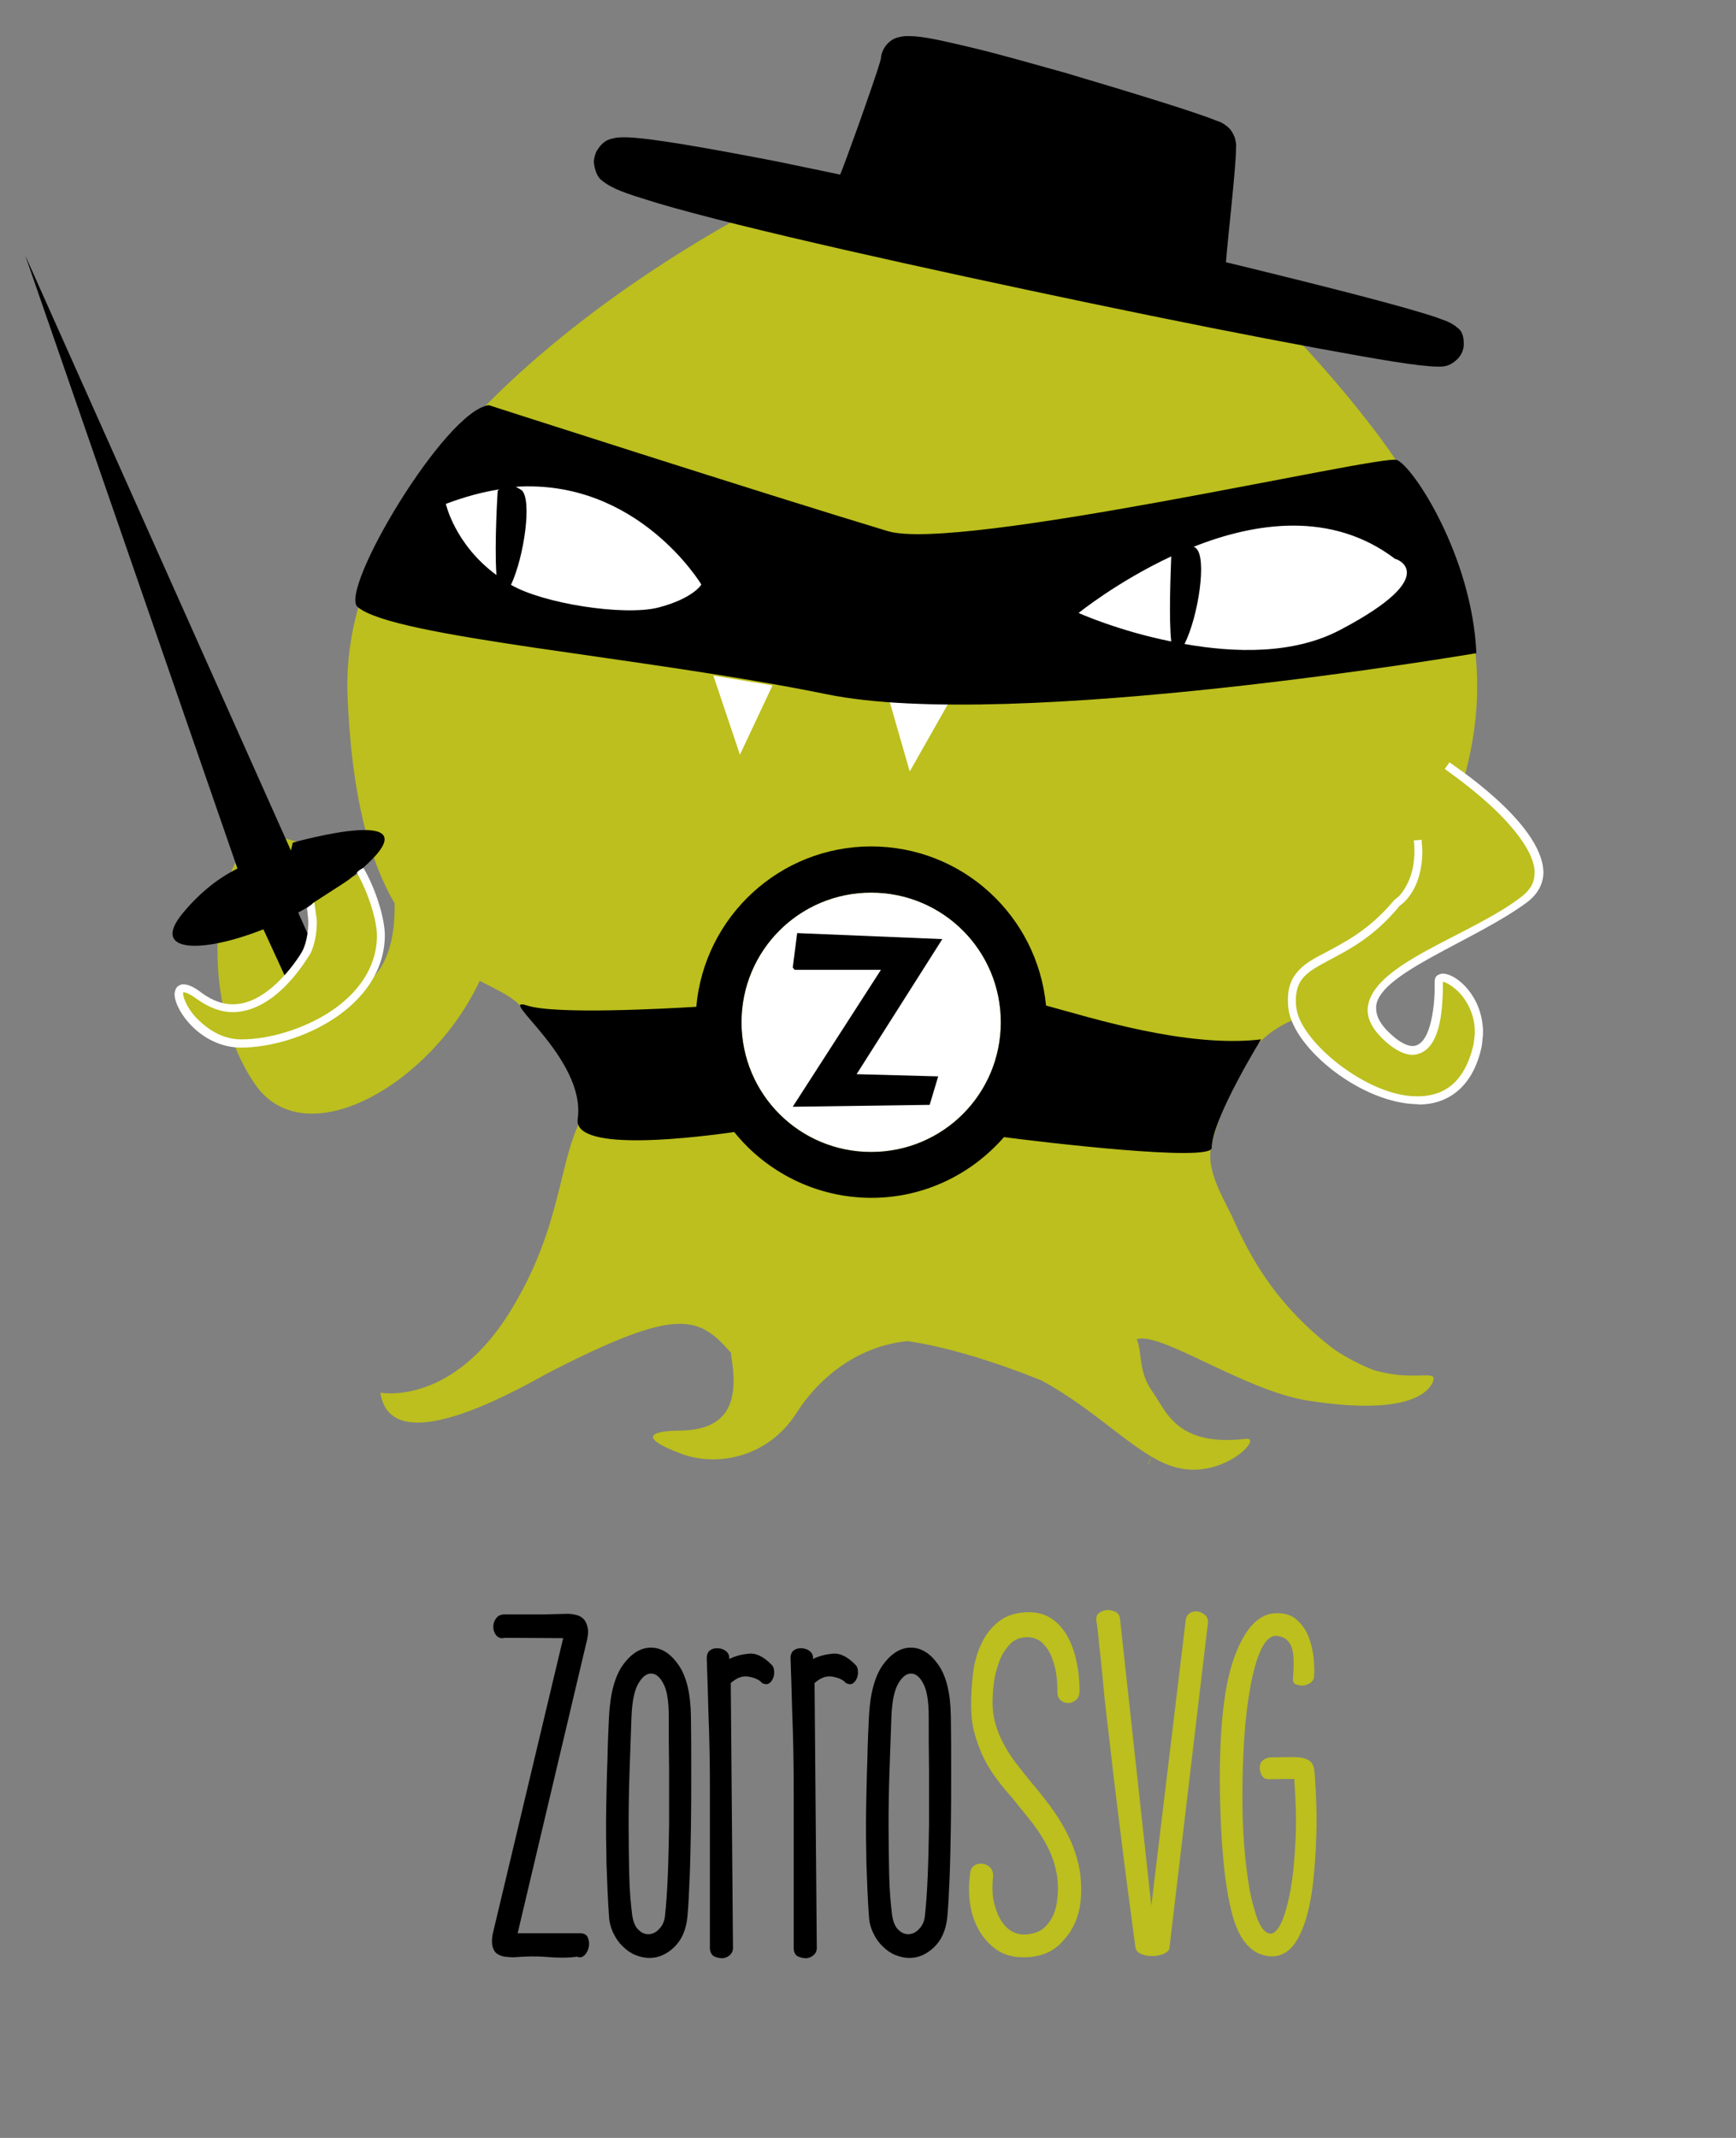 <?xml version="1.0" encoding="utf-8"?>
<!-- Generator: Adobe Illustrator 18.1.0, SVG Export Plug-In . SVG Version: 6.00 Build 0)  -->
<!DOCTYPE svg PUBLIC "-//W3C//DTD SVG 1.1//EN" "http://www.w3.org/Graphics/SVG/1.1/DTD/svg11.dtd">
<svg version="1.1" id="Layer_1" xmlns="http://www.w3.org/2000/svg" xmlns:xlink="http://www.w3.org/1999/xlink" x="0px" y="0px"
	 viewBox="0 0 549 675.9" enable-background="new 0 0 549 675.9" xml:space="preserve">
<rect x="0" y="0" width="549" height="675.9" fill="#808080" stroke="none"/>
<g>
	<g>
		<path fill="#BCBF1D" d="M410.8,321.7c38.1-13.5,41-40.4,50.9-71.3c14.9-47.3,0-88.6-53.7-145.6c-53.7-57-166.2-40.2-166.2-40.2
			s-135.3,66.7-131.9,155.3c1.3,32.4,7.2,52.6,14.9,65.7c0,0.4,0,0.8,0,1.3c0,31.1-23.4,33.7-33.7,10.3s19.8-6.1,19.8-6.1
			s13.9-18.7-23.8-26.7c-18.1-3.8-27.1,48.4-6.5,78.3c15.8,23.1,55.8,0.2,71.1-32.6c5.3,2.7,9.9,4.8,12.8,7.8
			c0,0,28.6,20.6,20.4,33.9c-8.4,13.7-6.5,34.3-22.7,61.4c-18.7,31.6-41.9,27.1-41.9,27.1c3.4,23.4,47.8-3.6,54.3-6.9
			c38.9-19.8,46.1-17.7,56.2-6.1c0.2,0.2,0.2,0.2,0.4,0.4c0,0.2,0,0.6,0,0.8c2.5,14.3-0.4,23.8-16.8,23.8c-3.8,0-16.4,0.8,1.3,7.4
			c10.9,4,27.1,1.3,36.2-13c7.8-12.2,20.4-21.3,35.1-22.7c12,1.7,27.1,6.3,42.3,12.4c17.9,9.7,29.9,23.4,41.2,27.1
			c15.6,5.3,29.5-9.5,23.4-8.6c-21.7,2.5-25-8.6-29.3-14.7c-4.8-6.7-3.2-12-5.1-16.8c7.6-2.5,33.9,16.2,54.1,19.4
			c38.9,6.1,39.8-6.9,39.8-6.9c0-2.5-6.7,0.6-18.1-2.5c-3.8-1.1-11.4-5.1-14.7-7.8c-15.2-12-23.6-24.8-29.9-38.7
			c-3.6-8.2-9.9-16.8-7.4-25.9C387.9,346.1,392.1,328.5,410.8,321.7z M208.1,192.1c-58.7,6.9-67.3-32.8-67.3-32.8
			c53.5-20.6,81,25.9,81,25.9L208.1,192.1z M341.1,193.8c0,0,58.7-48.4,100.2-17.3c0,0,15.6,5.3-17.3,22.5S341.1,193.8,341.1,193.8z
			"/>
		<path fill="none" d="M424.1,199c32.8-17.3,17.3-22.5,17.3-22.5c-41.5-31.1-100.2,17.3-100.2,17.3S391.2,216.3,424.1,199z"/>
		<path fill="none" d="M141,159.3c0,0,8.6,39.8,67.3,32.8l13.9-6.9C222,185.2,194.5,138.6,141,159.3z"/>
	</g>
	<g>
		<path fill="none" d="M424.1,199c32.8-17.3,17.3-22.5,17.3-22.5c-41.5-31.1-100.2,17.3-100.2,17.3S391.2,216.3,424.1,199z"/>
		<path fill="none" d="M141,159.3c0,0,8.6,39.8,67.3,32.8l13.9-6.9C222,185.2,194.5,138.6,141,159.3z"/>
	</g>
	<path fill="#94C11C" d="M363.9,460.4c-0.2,0.6-0.2,1.1-0.4,1.7C362.2,464,363.9,462.9,363.9,460.4z"/>
	<ellipse fill="#FFFFFF" cx="187.9" cy="174" rx="58.3" ry="25.9"/>
	<ellipse fill="#FFFFFF" cx="395" cy="185.6" rx="58.3" ry="25.9"/>
	<g>
		<path fill="#FFFFFF" d="M275.5,282.2c-22.7,0-41,18.3-41,41c0,22.7,18.3,41,41,41c22.7,0,41-18.3,41-41
			C316.5,300.5,298.2,282.2,275.5,282.2z"/>
		<path fill="none" d="M275.5,282.2c-22.7,0-41,18.3-41,41c0,22.7,18.3,41,41,41c22.7,0,41-18.3,41-41
			C316.5,300.5,298.2,282.2,275.5,282.2z"/>
		<g>
			<path fill="none" d="M275.5,282.2c-22.7,0-41,18.3-41,41c0,22.7,18.3,41,41,41c22.7,0,41-18.3,41-41
				C316.5,300.5,298.2,282.2,275.5,282.2z"/>
			<path d="M330.8,317.9c-2.7-28.2-26.3-50.3-55.3-50.3s-52.8,22.3-55.3,50.7c-9.9,0.6-44.6,2.5-53.5-0.4
				c-10.3-3.4,18.7,16.6,16,35.8c-1.7,11.2,40,5.5,49.5,4.2c10.1,12.6,25.9,20.8,43.4,20.8c16.6,0,31.6-7.4,41.9-19.2
				c11.4,1.5,65.7,8,65.7,3.4c0-9,15.6-34.3,15.6-34.3C375.2,331.4,344.9,321.7,330.8,317.9z M275.5,364.2c-22.7,0-41-18.3-41-41
				c0-22.7,18.3-41,41-41c22.7,0,41,18.3,41,41C316.5,345.9,298.2,364.2,275.5,364.2z"/>
		</g>
	</g>
	<polyline fill="#FFFFFF" points="225.6,213.6 234,238.6 244.3,216.7 	"/>
	<polyline fill="#FFFFFF" points="281.4,222 287.7,243.9 299.9,222.4 	"/>
	<polyline points="250.7,305.9 252.1,295 298,296.9 270.9,339.6 296.7,340.3 294,349.3 250.7,349.9 278.6,306.6 251.3,306.6 	"/>
	<path d="M460.3,103.1c-2.5-1.7-3.4-1.7-5.9-2.7c-9.9-3.4-35.4-9.9-66.7-17.5c0.6-7.8,3.2-30.1,3.2-36.2c0-0.8,0.2-0.8-0.4-3.2
		c-1.1-2.7-2.1-3.2-2.5-3.6c-1.7-1.3-2.1-1.3-3.2-1.7c-6.5-2.7-27.1-9-48-15.2c-10.5-2.9-20.8-5.9-29.7-8s-15.2-3.6-19.8-3.6
		c-0.8,0-1.7,0-3.2,0.4c-1.3,0.2-4.8,1.9-5.5,6.3c0,0,0,0,0,0.4c-0.8,3.2-4.2,12.8-7.2,21.3c-2.5,6.9-4.8,13.3-5.7,15.4
		c-7.2-1.5-13.9-2.9-20.2-4.2c-22.9-4.4-39.8-7.4-47.6-7.6c-1.1,0-2.1,0-3.4,0.2c-1.1,0.4-3.4,0.2-5.7,4l0,0
		c-0.2,0.2-0.2,0.4-0.4,0.8l0,0l0,0c-0.2,0.6-0.6,1.7-0.6,2.9c0.6,5.3,2.9,5.9,3.8,6.7c3.8,2.5,8.6,3.8,16.6,6.3
		c27.1,8,84.2,20.6,136.8,31.6c26.3,5.5,51.6,10.5,71.1,14.1c19.6,3.6,32.8,5.9,38.5,5.9h0.4h0.4c0.6,0,1.3,0,2.5-0.4
		c0.6-0.2,1.5-0.6,2.7-1.7c1.3-1.1,2.5-3.2,2.3-5.5C462.8,104.1,460.7,103.7,460.3,103.1z"/>
	<path d="M92.6,266.4l-0.6,2.5L8,80.8l67.1,193.8c-5.5,2.7-11.6,7.2-17.3,14.1c-10.3,12.4,5.5,13,25.5,5.1L94.9,319l12.2-1.9
		l-12.8-28.6c6.3-3.4,12.8-7.6,18.5-12.4C141,252.7,92.6,266.4,92.6,266.4z"/>
	<g>
		<path fill="#BCBF1D" d="M113.5,276.1c20.4,32.6-14.9,53.9-37.5,53.9c-17.3,0-26.7-25.3-13-14.9c18.1,13.7,33.7-13.7,33.7-13.7
			s2.9-8.2,2.1-15.8"/>
		<path fill="#FFFFFF" d="M55.2,314.4c0-0.6,0.2-1.5,0.6-2.1l0,0c0.4-0.6,1.3-1.1,2.1-1.1l0,0c1.7,0,3.4,0.8,5.9,2.7l0,0
			c3.4,2.5,6.7,3.6,9.7,3.6l0,0c12.2,0.2,22.1-16.6,22.1-16.8l0,0c0,0,1.9-3.2,1.9-9.3l0,0c0-0.8-0.4-3.8-0.4-4.4l2.3-1.7
			c0.6,4.4,0.8,5.3,0.8,6.1l0,0c0,6.5-2.1,10.3-2.3,10.5l0,0c-0.2,0-9.9,17.9-24.2,18.1l0,0c-3.6,0-7.4-1.3-11.2-4l0,0
			c-2.3-1.7-3.8-2.3-4.4-2.3l0,0c-0.2,0-0.2,0-0.2,0l0,0c0,0,0,0.2,0,0.4l0,0c0,1.5,1.7,5.5,5.1,8.6l0,0c3.4,3.2,7.8,5.9,13.3,5.9
			l0,0c8.8,0,19.6-3.2,28.2-8.8l0,0c8.6-5.7,14.7-13.9,14.7-24l0,0c0-4.8-2.7-13.5-6.3-19.8c-0.2-0.4,1.9-1.7,2.1-1.5
			c3.8,6.5,6.7,15.8,6.7,21.3l0,0c-0.2,22.5-27.1,35.4-45.7,35.4l0,0C63.6,331,55.4,319.8,55.2,314.4L55.2,314.4z"/>
	</g>
	<g>
		<path fill="#BCBF1D" d="M457.5,242c0,0,42.9,28.4,24.6,42.3c-20.4,15.4-63.1,26.1-42.9,44c16,14.1,16.2-14.3,15.8-17.7
			c-0.6-5.5,15.6,3.6,12.2,19.8c-7.8,37-56.2,6.5-58.7-11.4c-2.5-18.1,15.8-12.2,33-33.5c0,0,8-4.6,6.5-19.8"/>
		<path fill="#FFFFFF" d="M448.3,349.1c-17.5-0.2-38.9-17.3-40.8-29.9l0,0c-0.2-1.3-0.2-2.3-0.2-3.4l0,0c0-7.8,5.1-11.2,11.2-14.3
			l0,0c6.3-3.4,14.3-7.2,22.3-16.8l0,0l0.2-0.2l0.2-0.2c0,0,1.5-0.8,2.9-3.2l0,0c1.5-2.3,3.2-6.1,3.2-12l0,0c0-1.1,0-2.1-0.2-3.4
			l0,0l2.5-0.2c0,1.3,0.2,2.3,0.2,3.6l0,0c0,11.8-5.9,16.4-7.2,17.3l0,0c-8.2,10.1-16.6,14.1-22.9,17.5l0,0c-6.3,3.4-9.7,5.5-9.9,12
			l0,0c0,0.8,0,1.9,0.2,2.9l0,0c1.3,10.5,22.5,28,38.3,27.8l0,0c8.2,0,14.9-4.2,17.7-16.4l0,0c0.2-1.5,0.4-2.7,0.4-4l0,0
			c0-4.8-1.9-8.8-4.2-11.6l0,0c-2.3-2.7-5.1-4.2-5.9-4.2l0,0l0,0c0,0,0,0,0,0.2l0,0c0,0.4,0,1.3,0,2.5l0,0
			c-0.2,5.9-0.6,19.8-9.5,20.4l0,0c-2.5,0-5.3-1.3-8.6-4.2l0,0c-3.8-3.4-5.7-6.7-5.7-10.1l0,0c0.6-14.5,32.4-23.1,48.8-35.8l0,0
			c2.9-2.3,4-4.6,4-7.4l0,0c0.2-6.3-6.9-14.9-14.1-21.5l0,0c-6.9-6.3-14.1-11.2-14.3-11.4l0,0l1.5-2.1c0,0.2,29.3,18.9,29.7,34.7
			l0,0c0,3.6-1.7,6.9-5.1,9.5l0,0c-17,12.6-48.4,22.9-47.8,33.7l0,0c0,2.3,1.3,5.1,4.8,8.2l0,0c2.9,2.7,5.3,3.6,6.7,3.6l0,0
			c2.5,0,4.4-2.5,5.5-6.5l0,0c1.1-3.8,1.5-8.6,1.5-11.4l0,0c0-1.1,0-1.9,0-2.1l0,0c0-0.2,0-0.2,0-0.4l0,0c0-0.6,0.2-1.5,0.8-1.9l0,0
			c0.6-0.4,1.3-0.6,1.9-0.6l0,0c4.4,0.2,12.4,7.2,12.6,18.3l0,0c0,1.5-0.2,2.9-0.4,4.6l0,0c-2.7,13-10.7,18.5-20,18.5l0,0
			C448.3,349.1,448.3,349.1,448.3,349.1L448.3,349.1z M456.7,243L456.7,243L456.7,243L456.7,243L456.7,243L456.7,243z"/>
	</g>
	<g>
		<path fill="none" d="M163.3,154.2c0.6,0.2,1.3,0.6,1.9,1.1c3.4,2.9,0.8,20.8-3.4,29.9c10.1,5.9,24.8,9.7,46.5,7.2l13.9-6.9
			C222,185.2,202,151.5,163.3,154.2z"/>
		<path fill="none" d="M370.4,175.9c-17,8-29.3,17.9-29.3,17.9s12.6,5.7,29.3,9C369.3,195.7,370,181.6,370.4,175.9z"/>
		<path fill="none" d="M157.2,155.1c0,0,0.2-0.2,0.6-0.4c-5.5,0.8-11.2,2.3-17,4.6c0,0,2.7,12.8,16,22.5
			C156.2,171.9,157.2,155.1,157.2,155.1z"/>
		<path fill="none" d="M441.3,176.5c-20-15.2-44.2-11.4-63.8-3.8c0.2,0.2,0.4,0.2,0.8,0.4c3.6,2.9,0.6,21.5-3.6,30.3
			c15.8,2.7,34.3,3.2,49.5-4.6C456.7,181.8,441.3,176.5,441.3,176.5z"/>
		<path d="M441.7,145.4c-5.3-1.7-138.9,29.3-161,22.5c-39.8-12-126.1-39.8-126.1-39.8c-13.9,1.7-47.6,58.7-41.5,63.8
			c11.4,9.7,89.6,15.6,148.4,27.6c58.7,12,205.4-13,205.4-13C465.5,175.7,446.8,147.3,441.7,145.4z M141,159.3
			c6.1-2.3,11.8-3.8,17-4.6c-0.4,0.2-0.6,0.4-0.6,0.4s-1.1,16.8-0.4,26.7C143.8,172.1,141,159.3,141,159.3z M208.1,192.1
			c-10.9,2.7-36.4-1.3-46.5-7.2c4.2-9,6.7-26.9,3.4-29.9c-0.6-0.4-1.3-0.8-1.9-1.1c38.7-2.5,58.7,30.9,58.7,30.9
			S219.3,189.2,208.1,192.1z M341.1,193.8c0,0,12.2-9.9,29.3-17.9c-0.2,5.7-0.8,19.8,0,26.9C353.8,199.5,341.1,193.8,341.1,193.8z
			 M424.1,199c-14.9,8-33.7,7.4-49.5,4.6c4.4-8.8,7.2-27.4,3.6-30.3c-0.2-0.2-0.4-0.4-0.8-0.4c19.6-7.8,43.8-11.4,63.8,3.8
			C441.3,176.5,456.7,181.8,424.1,199z"/>
	</g>
</g>
<g>
	<path d="M178.1,517.9l-18.5-0.1c-1.1,0.3-2,0-2.7-0.8c-0.6-0.8-0.9-1.7-0.9-2.7c0-1,0.3-1.9,1-2.8c0.7-0.9,1.8-1.2,3.3-1.1
		c0.2,0,1.2,0,3,0c1.8,0,3.8,0,6,0c2.2,0,4.3,0,6.2-0.1c1.9,0,3.1-0.1,3.6-0.1c1.1,0,2.2,0.1,3.2,0.4c1,0.2,1.7,0.7,2.4,1.4
		c0.6,0.7,1,1.7,1.2,2.9c0.2,1.2,0,2.9-0.6,5l-21.6,91.3h19.8c1.2,0,2.1,0.5,2.4,1.4c0.4,0.9,0.5,1.9,0.3,2.9
		c-0.2,1-0.6,1.9-1.3,2.6c-0.7,0.7-1.5,0.9-2.4,0.5c-2.8,0.4-5.9,0.4-9.5,0.1c-3.5-0.3-7-0.2-10.5,0.1c-1.1,0-2-0.1-2.9-0.2
		c-0.9-0.1-1.7-0.5-2.4-0.9c-0.7-0.5-1.1-1.2-1.4-2.2c-0.3-1-0.3-2.3,0-4L178.1,517.9z"/>
	<path d="M192.6,605.9c-0.4-5.5-0.6-11-0.8-16.7c-0.1-5.7-0.2-11.3-0.1-16.9c0.1-5.6,0.2-10.9,0.4-16c0.1-5.1,0.3-9.6,0.5-13.7
		c0.4-7.4,1.9-12.9,4.6-16.5c2.7-3.6,5.7-5.3,8.9-5.2c3.2,0.1,6,1.9,8.5,5.5c2.5,3.6,3.8,9,3.9,16.2c0.1,5.7,0.1,11.5,0.1,17.6
		c0,6.1,0,12-0.1,17.7c-0.1,5.7-0.2,11-0.4,15.9c-0.2,4.9-0.4,8.9-0.7,12.1c-0.4,4.2-1.8,7.4-4.2,9.7c-2.4,2.3-5,3.4-7.8,3.4
		c-1.4,0-2.9-0.3-4.4-0.9c-1.5-0.6-2.8-1.5-4-2.7c-1.2-1.1-2.2-2.5-3-4.2C193.2,609.6,192.7,607.8,192.6,605.9z M211.5,542.7
		c0-4.9-0.6-8.4-1.7-10.4c-1.1-2.1-2.3-3.1-3.7-3.2c-1.5-0.1-2.9,0.9-4.2,3.1c-1.3,2.2-2,5.7-2.2,10.6c-0.2,5.4-0.4,11-0.6,17
		c-0.2,5.9-0.3,11.7-0.3,17.3c0,5.6,0.1,10.9,0.2,15.8c0.1,4.9,0.5,9.1,0.9,12.4c0.3,2.1,0.9,3.7,1.9,4.7c1,1,2,1.5,3.2,1.5
		c1.2,0,2.4-0.5,3.4-1.6c1.1-1.1,1.7-2.4,1.9-4.2c0.4-3.7,0.7-8.1,0.9-13c0.2-4.9,0.3-10.2,0.4-15.8c0-5.6,0-11.3,0-17.2
		C211.5,553.8,211.5,548.1,211.5,542.7z"/>
	<path d="M224.5,616.1c0-7.4,0-14,0-19.8c0-5.8,0-11.1,0-15.9c0-4.8,0-9.3,0-13.5c0-4.2,0-8.5-0.1-12.9c-0.1-4.4-0.2-8.9-0.4-13.7
		c-0.1-4.8-0.3-10.2-0.5-16.1c0-1.1,0.4-2,1.1-2.5c0.8-0.5,1.6-0.7,2.6-0.6c1,0.1,1.8,0.4,2.5,1c0.7,0.6,1,1.4,0.9,2.4
		c2-1,4.1-1.5,6.3-1.7c2.2-0.2,4.5,0.9,6.9,3.3c0.6,0.5,0.9,1.1,1,2c0.1,0.9,0,1.7-0.3,2.4c-0.3,0.8-0.7,1.3-1.3,1.7
		c-0.6,0.4-1.3,0.3-2.2-0.1c-0.8-1-2.1-1.6-4.1-2c-2-0.4-3.9,0.3-5.8,2l0.7,83.2c0.1,1.1-0.2,2.1-0.9,2.7c-0.7,0.7-1.5,1-2.4,1.1
		c-0.9,0-1.8-0.2-2.7-0.6C225.1,618.1,224.6,617.2,224.5,616.1z"/>
	<path d="M251,616.1c0-7.4,0-14,0-19.8c0-5.8,0-11.1,0-15.9c0-4.8,0-9.3,0-13.5c0-4.2,0-8.5-0.1-12.9c-0.1-4.4-0.2-8.9-0.4-13.7
		c-0.1-4.8-0.3-10.2-0.5-16.1c0-1.1,0.4-2,1.1-2.5c0.8-0.5,1.6-0.7,2.6-0.6c1,0.1,1.8,0.4,2.5,1c0.7,0.6,1,1.4,0.9,2.4
		c2-1,4.1-1.5,6.3-1.7c2.2-0.2,4.5,0.9,6.9,3.3c0.6,0.5,0.9,1.1,1,2c0.1,0.9,0,1.7-0.3,2.4c-0.3,0.8-0.7,1.3-1.3,1.7
		c-0.6,0.4-1.3,0.3-2.2-0.1c-0.8-1-2.1-1.6-4.1-2c-2-0.4-3.9,0.3-5.8,2l0.7,83.2c0.1,1.1-0.2,2.1-0.9,2.7c-0.7,0.7-1.5,1-2.4,1.1
		c-0.9,0-1.8-0.2-2.7-0.6C251.5,618.1,251.1,617.2,251,616.1z"/>
	<path d="M274.8,605.9c-0.4-5.5-0.6-11-0.8-16.7c-0.1-5.7-0.2-11.3-0.1-16.9c0.1-5.6,0.2-10.9,0.4-16c0.1-5.1,0.3-9.6,0.5-13.7
		c0.4-7.4,1.9-12.9,4.6-16.5c2.7-3.6,5.7-5.3,8.9-5.2c3.2,0.1,6,1.9,8.5,5.5c2.5,3.6,3.8,9,3.9,16.2c0.1,5.7,0.1,11.5,0.1,17.6
		c0,6.1,0,12-0.1,17.7c-0.1,5.7-0.2,11-0.4,15.9c-0.2,4.9-0.4,8.9-0.7,12.1c-0.4,4.2-1.8,7.4-4.2,9.7c-2.4,2.3-5,3.4-7.8,3.4
		c-1.4,0-2.9-0.3-4.4-0.9c-1.5-0.6-2.8-1.5-4-2.7c-1.2-1.1-2.2-2.5-3-4.2C275.4,609.6,274.9,607.8,274.8,605.9z M293.7,542.7
		c0-4.9-0.6-8.4-1.7-10.4c-1.1-2.1-2.3-3.1-3.7-3.2c-1.5-0.1-2.9,0.9-4.2,3.1c-1.3,2.2-2,5.7-2.2,10.6c-0.2,5.4-0.4,11-0.6,17
		c-0.2,5.9-0.3,11.7-0.3,17.3c0,5.6,0.1,10.9,0.2,15.8c0.1,4.9,0.5,9.1,0.9,12.4c0.3,2.1,0.9,3.7,1.9,4.7c1,1,2,1.5,3.2,1.5
		c1.2,0,2.4-0.5,3.4-1.6c1.1-1.1,1.7-2.4,1.9-4.2c0.4-3.7,0.7-8.1,0.9-13c0.2-4.9,0.3-10.2,0.4-15.8c0-5.6,0-11.3,0-17.2
		C293.7,553.8,293.7,548.1,293.7,542.7z"/>
	<path fill="#BCBF1D" d="M323.7,618.8c-3.4,0-6.3-0.8-8.7-2.5c-2.3-1.7-4.2-3.8-5.6-6.4c-1.4-2.6-2.3-5.4-2.7-8.6
		c-0.4-3.1-0.3-6.1,0.1-9c0.1-1.1,0.5-2,1.3-2.5c0.8-0.5,1.6-0.7,2.4-0.6c0.9,0.1,1.7,0.4,2.4,1c0.7,0.6,1.1,1.4,1.2,2.6
		c-0.4,3.5-0.3,6.5,0.3,8.9c0.6,2.4,1.4,4.3,2.4,5.8c1,1.5,2.1,2.5,3.4,3.2c1.2,0.6,2.4,0.9,3.4,0.9c3.1,0,5.5-0.9,7.2-2.7
		c1.7-1.8,2.8-4,3.3-6.8c0.6-3.4,0.6-6.6,0.1-9.5c-0.5-2.9-1.4-5.6-2.7-8.3c-1.3-2.6-2.9-5.2-4.9-7.8c-2-2.5-4.1-5.2-6.5-8.1
		c-1.6-1.8-3.2-3.7-4.7-5.7c-1.5-2-2.9-4.1-4.1-6.5c-1.2-2.4-2.2-5-3-7.8c-0.8-2.8-1.2-6-1.2-9.6c0-3,0.2-6.2,0.6-9.6
		c0.4-3.4,1.2-6.5,2.6-9.4c1.3-2.9,3.2-5.3,5.6-7.2c2.4-1.9,5.6-2.9,9.6-2.9c2.7,0,5,0.7,7,2c2,1.3,3.7,3.2,5,5.5
		c1.3,2.3,2.3,5,2.9,8c0.7,3,1,6.2,1,9.4c0,1.2-0.4,2.2-1.1,2.8c-0.7,0.6-1.5,1-2.4,1c-0.9,0-1.7-0.2-2.4-0.8
		c-0.7-0.6-1.1-1.4-1.1-2.6c0-3.4-0.3-6.1-0.9-8.3c-0.6-2.2-1.3-4-2.2-5.3c-0.9-1.3-1.8-2.3-2.9-2.9c-1.1-0.6-2.2-0.9-3.4-0.9
		c-2.3,0-4.2,0.7-5.6,2.2c-1.4,1.5-2.6,3.3-3.4,5.5c-0.8,2.2-1.4,4.4-1.7,6.8c-0.3,2.3-0.4,4.4-0.4,6.3c0,2.6,0.4,5,1.1,7.3
		c0.7,2.3,1.7,4.4,2.8,6.4c1.1,2,2.4,3.9,3.8,5.7c1.4,1.8,2.8,3.6,4.2,5.3c2.2,2.6,4.3,5.2,6.3,7.9c2,2.7,3.8,5.5,5.2,8.3
		c1.5,2.9,2.7,5.9,3.5,9.1c0.9,3.2,1.2,6.7,1.1,10.4c-0.2,5.7-1.9,10.5-5.2,14.2C333.5,617,329.2,618.8,323.7,618.8z"/>
	<path fill="#BCBF1D" d="M346.7,512.3c-0.1-1.1,0.2-1.8,0.9-2.4c0.7-0.5,1.6-0.8,2.5-0.9c1,0,1.9,0.2,2.7,0.6
		c0.9,0.5,1.3,1.2,1.4,2.2l9.9,90.7l10.9-90.5c0.2-1,0.7-1.7,1.4-2.1c0.8-0.4,1.6-0.6,2.4-0.4c0.9,0.1,1.6,0.5,2.3,1.1
		c0.7,0.6,1,1.5,0.9,2.5l-12.2,103c-0.3,0.8-1,1.3-2,1.7c-1.1,0.4-2.2,0.6-3.4,0.6c-1.2,0-2.4-0.2-3.4-0.6c-1-0.4-1.7-1.1-1.9-1.9
		c-1.5-11.4-2.9-21.6-4-30.5c-1.1-8.9-2.1-16.8-2.9-23.6c-0.8-6.8-1.5-12.8-2.1-18c-0.6-5.1-1.1-9.6-1.4-13.5
		c-0.4-3.9-0.7-7.3-1.1-10.1C347.4,517.4,347.1,514.7,346.7,512.3z"/>
	<path fill="#BCBF1D" d="M401.9,618.5c-5.9-0.3-10-4.8-12.3-13.6c-2.3-8.8-3.5-21.4-3.8-38c-0.3-19.5,1.2-33.9,4.6-43.1
		c3.4-9.2,7.8-13.8,13.4-13.8c2.7,0,4.8,0.7,6.4,2.2c1.6,1.4,2.8,3.2,3.6,5.2c0.8,2,1.3,4.1,1.6,6.4c0.2,2.3,0.3,4.2,0.2,5.8
		c0,1.1-0.4,1.8-1.1,2.4c-0.8,0.5-1.6,0.8-2.4,0.9c-0.9,0-1.6-0.1-2.3-0.4c-0.7-0.3-1-0.9-0.9-1.7c0.1-1.5,0.2-3.1,0.2-4.6
		c0-1.5,0-2.9-0.3-4.2c-0.2-1.2-0.7-2.3-1.5-3.2c-0.8-0.9-1.9-1.4-3.4-1.6c-1.9-0.2-3.6,1.2-5,4.1c-1.4,2.9-2.5,6.8-3.4,11.6
		c-0.9,4.8-1.6,10.3-2,16.5c-0.4,6.1-0.6,12.3-0.6,18.5c0,5.5,0.2,10.8,0.6,15.9c0.4,5.1,1,9.7,1.7,13.7c0.8,4,1.7,7.3,2.7,9.8
		c1.1,2.5,2.3,3.8,3.7,4c1.2,0.2,2.4-1,3.6-3.4c1.1-2.5,2.1-5.9,2.9-10.3c0.8-4.4,1.3-9.6,1.6-15.7c0.3-6,0.1-12.5-0.4-19.5
		l-8.3,0.1c-1-0.1-1.6-0.5-2-1.3c-0.4-0.8-0.6-1.5-0.6-2.3c0-1.1,0.3-1.8,0.9-2.3c0.6-0.5,1.3-0.8,2.2-1l6.8-0.1
		c1.8,0,3.2,0.1,4.2,0.4c1,0.3,1.8,0.8,2.3,1.4c0.5,0.7,0.8,1.6,0.9,2.7c0.1,1.1,0.2,2.5,0.3,4.2c0.1,1.4,0.2,3.8,0.3,7
		c0.1,3.3,0.1,6.9-0.1,11c-0.1,4.1-0.5,8.3-0.9,12.6c-0.5,4.4-1.2,8.3-2.3,11.9c-1.1,3.5-2.4,6.4-4.2,8.6
		C406.8,617.6,404.5,618.6,401.9,618.5z"/>
</g>
</svg>
